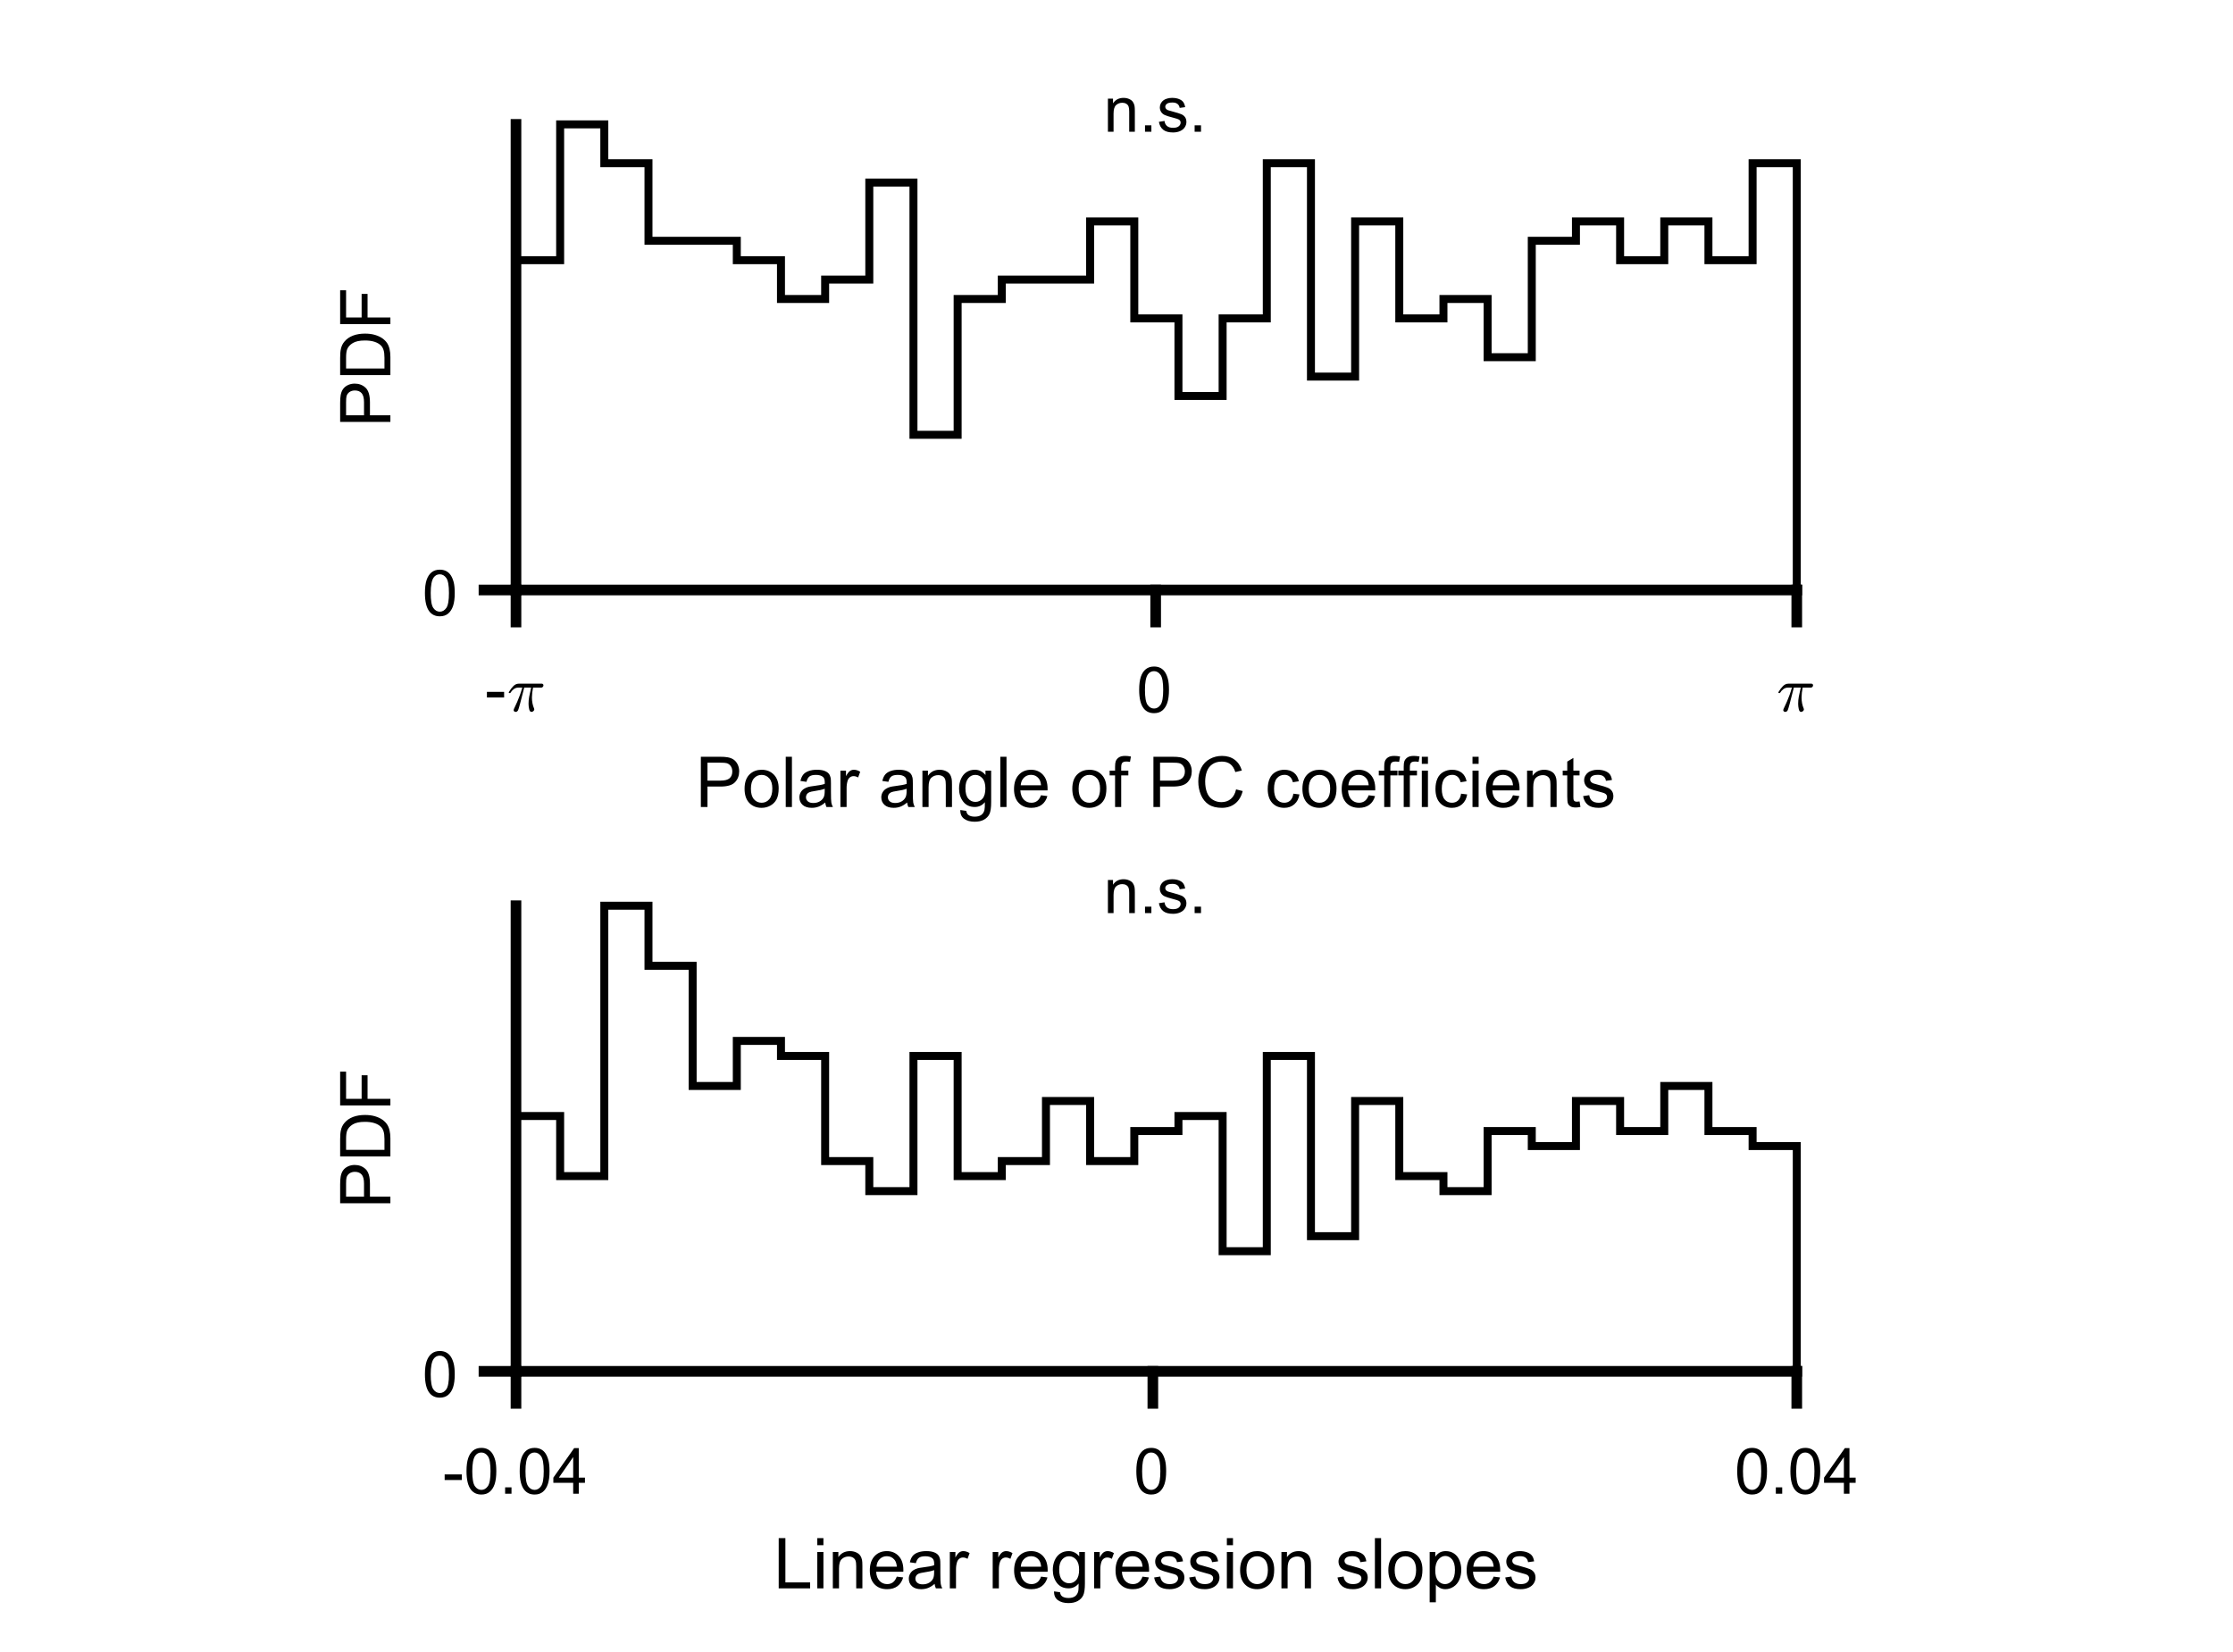 <?xml version="1.0"?>
<!DOCTYPE svg PUBLIC '-//W3C//DTD SVG 1.0//EN'
          'http://www.w3.org/TR/2001/REC-SVG-20010904/DTD/svg10.dtd'>
<svg xmlns:xlink="http://www.w3.org/1999/xlink" style="fill-opacity:1; color-rendering:auto; color-interpolation:auto; text-rendering:auto; stroke:black; stroke-linecap:square; stroke-miterlimit:10; shape-rendering:auto; stroke-opacity:1; fill:black; stroke-dasharray:none; font-weight:normal; stroke-width:1; font-family:'Dialog'; font-style:normal; stroke-linejoin:miter; font-size:12px; stroke-dashoffset:0; image-rendering:auto;" width="700" height="518" xmlns="http://www.w3.org/2000/svg"
><rect width="100%" height="100%" fill="#808080" stroke="none"/><!--Generated by the Batik Graphics2D SVG Generator--><defs id="genericDefs"
  /><g
  ><defs id="defs1"
    ><clipPath clipPathUnits="userSpaceOnUse" id="clipPath1"
      ><path d="M0 0 L700 0 L700 518 L0 518 L0 0 Z"
      /></clipPath
    ></defs
    ><g style="fill:white; stroke:white;"
    ><rect x="0" y="0" width="700" style="clip-path:url(#clipPath1); stroke:none;" height="518"
    /></g
    ><g style="fill:white; text-rendering:optimizeSpeed; color-rendering:optimizeSpeed; image-rendering:optimizeSpeed; shape-rendering:crispEdges; stroke:white; color-interpolation:sRGB;"
    ><rect x="0" width="700" height="518" y="0" style="stroke:none;"
      /><path style="stroke:none;" d="M175.595 185 L175.595 81.583 L161.75 81.583 L161.75 185 ZM189.44 185 L189.44 39 L175.595 39 L175.595 185 ZM203.285 185 L203.285 51.167 L189.44 51.167 L189.44 185 ZM217.129 75.5 L203.285 75.5 L203.285 185 L217.129 185 L230.974 185 L230.974 75.5 ZM244.819 185 L244.819 81.583 L230.974 81.583 L230.974 185 ZM258.664 185 L258.664 93.75 L244.819 93.75 L244.819 185 ZM272.509 185 L272.509 87.667 L258.664 87.667 L258.664 185 ZM286.353 185 L286.353 57.25 L272.509 57.25 L272.509 185 ZM300.198 185 L300.198 136.333 L286.353 136.333 L286.353 185 ZM314.043 185 L314.043 93.75 L300.198 93.75 L300.198 185 ZM327.888 87.667 L314.043 87.667 L314.043 185 L327.888 185 L341.733 185 L341.733 87.667 ZM355.578 185 L355.578 69.417 L341.733 69.417 L341.733 185 ZM369.422 185 L369.422 99.833 L355.578 99.833 L355.578 185 ZM383.267 185 L383.267 124.167 L369.422 124.167 L369.422 185 ZM397.112 185 L397.112 99.833 L383.267 99.833 L383.267 185 ZM410.957 185 L410.957 51.167 L397.112 51.167 L397.112 185 ZM424.802 185 L424.802 118.083 L410.957 118.083 L410.957 185 ZM438.647 185 L438.647 69.417 L424.802 69.417 L424.802 185 ZM452.491 185 L452.491 99.833 L438.647 99.833 L438.647 185 ZM466.336 185 L466.336 93.75 L452.491 93.75 L452.491 185 ZM480.181 185 L480.181 112 L466.336 112 L466.336 185 ZM494.026 185 L494.026 75.5 L480.181 75.5 L480.181 185 ZM507.871 185 L507.871 69.417 L494.026 69.417 L494.026 185 ZM521.716 185 L521.716 81.583 L507.871 81.583 L507.871 185 ZM535.56 185 L535.56 69.417 L521.716 69.417 L521.716 185 ZM549.405 185 L549.405 81.583 L535.56 81.583 L535.56 185 ZM563.25 185 L563.25 51.167 L549.405 51.167 L549.405 185 Z"
    /></g
    ><g style="text-rendering:geometricPrecision; stroke-width:2.5; color-interpolation:linearRGB; color-rendering:optimizeQuality; stroke-linecap:butt; image-rendering:optimizeQuality;"
    ><path d="M161.75 81.583 L175.595 81.583 L175.595 39 L189.44 39 L189.44 51.167 L203.285 51.167 L203.285 75.5 L217.129 75.5 L217.129 75.5 L230.974 75.5 L230.974 81.583 L244.819 81.583 L244.819 93.75 L258.664 93.75 L258.664 87.667 L272.509 87.667 L272.509 57.25 L286.353 57.25 L286.353 136.333 L300.198 136.333 L300.198 93.75 L314.043 93.75 L314.043 87.667 L327.888 87.667 L327.888 87.667 L341.733 87.667 L341.733 69.417 L355.578 69.417 L355.578 99.833 L369.422 99.833 L369.422 124.167 L383.267 124.167 L383.267 99.833 L397.112 99.833 L397.112 51.167 L410.957 51.167 L410.957 118.083 L424.802 118.083 L424.802 69.417 L438.647 69.417 L438.647 99.833 L452.491 99.833 L452.491 93.75 L466.336 93.75 L466.336 112 L480.181 112 L480.181 75.5 L494.026 75.5 L494.026 69.417 L507.871 69.417 L507.871 81.583 L521.716 81.583 L521.716 69.417 L535.56 69.417 L535.56 81.583 L549.405 81.583 L549.405 51.167 L563.25 51.167 L563.25 185" style="fill:none; fill-rule:evenodd;"
      /><line x1="161.75" x2="563.25" y1="185" style="stroke-linecap:square; fill:none; stroke-linejoin:round; stroke-width:3.333;" y2="185"
      /><line x1="161.75" x2="161.75" y1="185" style="stroke-linecap:square; fill:none; stroke-linejoin:round; stroke-width:3.333;" y2="195.037"
      /><line x1="362.278" x2="362.278" y1="185" style="stroke-linecap:square; fill:none; stroke-linejoin:round; stroke-width:3.333;" y2="195.037"
      /><line x1="563.25" x2="563.25" y1="185" style="stroke-linecap:square; fill:none; stroke-linejoin:round; stroke-width:3.333;" y2="195.037"
    /></g
    ><g transform="translate(152,223)" style="font-size:20px; text-rendering:geometricPrecision; color-rendering:optimizeQuality; image-rendering:optimizeQuality; font-family:'SansSerif'; color-interpolation:linearRGB;"
    ><path style="stroke:none;" d="M0.641 -4.297 L0.641 -6.062 L6.031 -6.062 L6.031 -4.297 L0.641 -4.297 Z"
    /></g
    ><g transform="translate(159,223)" style="font-size:20px; text-rendering:geometricPrecision; color-rendering:optimizeQuality; image-rendering:optimizeQuality; font-family:'mwb_cmmi10'; color-interpolation:linearRGB;"
    ><path style="stroke:none;" d="M2.016 -0.344 Q2.016 -0.453 2.094 -0.672 Q2.656 -1.828 3.141 -2.945 Q3.625 -4.062 4.008 -5.125 Q4.391 -6.188 4.719 -7.391 L3.438 -7.391 Q2.703 -7.391 2.07 -6.93 Q1.438 -6.469 1.016 -5.766 Q0.984 -5.688 0.906 -5.688 L0.672 -5.688 Q0.484 -5.688 0.484 -5.875 Q0.484 -5.922 0.516 -6 Q1.172 -7.109 1.922 -7.867 Q2.672 -8.625 3.609 -8.625 L10.859 -8.625 Q11.062 -8.625 11.211 -8.484 Q11.359 -8.344 11.359 -8.109 Q11.359 -7.828 11.148 -7.609 Q10.938 -7.391 10.641 -7.391 L8.094 -7.391 Q7.781 -5.812 7.75 -4.312 Q7.75 -2.391 8.422 -0.844 Q8.484 -0.719 8.484 -0.594 Q8.484 -0.375 8.352 -0.195 Q8.219 -0.016 8.023 0.102 Q7.828 0.219 7.594 0.219 Q7.078 0.219 6.883 -0.641 Q6.688 -1.5 6.688 -2.312 Q6.688 -3.453 6.883 -4.508 Q7.078 -5.562 7.5 -7.391 L5.328 -7.391 Q3.734 -0.984 3.422 -0.328 Q3.141 0.219 2.641 0.219 Q2.391 0.219 2.203 0.062 Q2.016 -0.094 2.016 -0.344 Z"
    /></g
    ><g transform="translate(362.278,202.371)" style="font-size:20px; text-rendering:geometricPrecision; color-rendering:optimizeQuality; image-rendering:optimizeQuality; font-family:'SansSerif'; color-interpolation:linearRGB;"
    ><path style="stroke:none;" d="M-5.172 13.938 Q-5.172 11.406 -4.648 9.852 Q-4.125 8.297 -3.094 7.461 Q-2.062 6.625 -0.5 6.625 Q0.656 6.625 1.523 7.086 Q2.391 7.547 2.953 8.422 Q3.516 9.297 3.844 10.555 Q4.172 11.812 4.172 13.938 Q4.172 16.453 3.648 18 Q3.125 19.547 2.102 20.398 Q1.078 21.25 -0.5 21.25 Q-2.578 21.25 -3.75 19.766 Q-5.172 17.969 -5.172 13.938 ZM-3.359 13.938 Q-3.359 17.469 -2.539 18.633 Q-1.719 19.797 -0.5 19.797 Q0.703 19.797 1.531 18.625 Q2.359 17.453 2.359 13.938 Q2.359 10.406 1.531 9.242 Q0.703 8.078 -0.516 8.078 Q-1.734 8.078 -2.453 9.109 Q-3.359 10.406 -3.359 13.938 Z"
    /></g
    ><g transform="translate(557,223)" style="font-size:20px; text-rendering:geometricPrecision; color-rendering:optimizeQuality; image-rendering:optimizeQuality; font-family:'mwb_cmmi10'; color-interpolation:linearRGB;"
    ><path style="stroke:none;" d="M2.016 -0.344 Q2.016 -0.453 2.094 -0.672 Q2.656 -1.828 3.141 -2.945 Q3.625 -4.062 4.008 -5.125 Q4.391 -6.188 4.719 -7.391 L3.438 -7.391 Q2.703 -7.391 2.07 -6.93 Q1.438 -6.469 1.016 -5.766 Q0.984 -5.688 0.906 -5.688 L0.672 -5.688 Q0.484 -5.688 0.484 -5.875 Q0.484 -5.922 0.516 -6 Q1.172 -7.109 1.922 -7.867 Q2.672 -8.625 3.609 -8.625 L10.859 -8.625 Q11.062 -8.625 11.211 -8.484 Q11.359 -8.344 11.359 -8.109 Q11.359 -7.828 11.148 -7.609 Q10.938 -7.391 10.641 -7.391 L8.094 -7.391 Q7.781 -5.812 7.75 -4.312 Q7.75 -2.391 8.422 -0.844 Q8.484 -0.719 8.484 -0.594 Q8.484 -0.375 8.352 -0.195 Q8.219 -0.016 8.023 0.102 Q7.828 0.219 7.594 0.219 Q7.078 0.219 6.883 -0.641 Q6.688 -1.5 6.688 -2.312 Q6.688 -3.453 6.883 -4.508 Q7.078 -5.562 7.5 -7.391 L5.328 -7.391 Q3.734 -0.984 3.422 -0.328 Q3.141 0.219 2.641 0.219 Q2.391 0.219 2.203 0.062 Q2.016 -0.094 2.016 -0.344 Z"
    /></g
    ><g transform="translate(362.5,230.037)" style="font-size:22px; text-rendering:geometricPrecision; color-rendering:optimizeQuality; image-rendering:optimizeQuality; font-family:'SansSerif'; color-interpolation:linearRGB;"
    ><path style="stroke:none;" d="M-142.797 23 L-142.797 7.25 L-136.859 7.25 Q-135.297 7.25 -134.469 7.406 Q-133.312 7.594 -132.523 8.141 Q-131.734 8.688 -131.258 9.664 Q-130.781 10.641 -130.781 11.812 Q-130.781 13.812 -132.062 15.203 Q-133.344 16.594 -136.672 16.594 L-140.719 16.594 L-140.719 23 L-142.797 23 ZM-140.719 14.734 L-136.641 14.734 Q-134.625 14.734 -133.781 13.984 Q-132.938 13.234 -132.938 11.875 Q-132.938 10.875 -133.43 10.172 Q-133.922 9.469 -134.75 9.25 Q-135.266 9.109 -136.688 9.109 L-140.719 9.109 L-140.719 14.734 ZM-129.092 17.297 Q-129.092 14.125 -127.326 12.594 Q-125.857 11.328 -123.748 11.328 Q-121.389 11.328 -119.897 12.875 Q-118.404 14.422 -118.404 17.141 Q-118.404 19.344 -119.068 20.602 Q-119.732 21.859 -120.99 22.562 Q-122.248 23.266 -123.748 23.266 Q-126.139 23.266 -127.615 21.727 Q-129.092 20.188 -129.092 17.297 ZM-127.107 17.297 Q-127.107 19.484 -126.154 20.578 Q-125.201 21.672 -123.748 21.672 Q-122.311 21.672 -121.35 20.57 Q-120.389 19.469 -120.389 17.234 Q-120.389 15.109 -121.35 14.023 Q-122.311 12.938 -123.748 12.938 Q-125.201 12.938 -126.154 14.023 Q-127.107 15.109 -127.107 17.297 ZM-116.185 23 L-116.185 7.25 L-114.247 7.25 L-114.247 23 L-116.185 23 ZM-103.812 21.594 Q-104.875 22.5 -105.875 22.883 Q-106.875 23.266 -108.016 23.266 Q-109.891 23.266 -110.898 22.344 Q-111.906 21.422 -111.906 19.984 Q-111.906 19.156 -111.523 18.461 Q-111.141 17.766 -110.523 17.352 Q-109.906 16.938 -109.141 16.719 Q-108.562 16.562 -107.422 16.422 Q-105.078 16.141 -103.969 15.766 Q-103.953 15.359 -103.953 15.25 Q-103.953 14.078 -104.5 13.594 Q-105.25 12.938 -106.703 12.938 Q-108.078 12.938 -108.727 13.414 Q-109.375 13.891 -109.688 15.109 L-111.578 14.844 Q-111.312 13.625 -110.727 12.883 Q-110.141 12.141 -109.023 11.734 Q-107.906 11.328 -106.422 11.328 Q-104.969 11.328 -104.055 11.672 Q-103.141 12.016 -102.711 12.539 Q-102.281 13.062 -102.109 13.859 Q-102.016 14.359 -102.016 15.641 L-102.016 18.219 Q-102.016 20.922 -101.891 21.633 Q-101.766 22.344 -101.406 23 L-103.422 23 Q-103.719 22.391 -103.812 21.594 ZM-103.969 17.281 Q-105.016 17.703 -107.125 18 Q-108.312 18.172 -108.812 18.391 Q-109.312 18.609 -109.578 19.023 Q-109.844 19.438 -109.844 19.938 Q-109.844 20.719 -109.258 21.234 Q-108.672 21.75 -107.547 21.75 Q-106.422 21.75 -105.555 21.258 Q-104.688 20.766 -104.281 19.922 Q-103.969 19.266 -103.969 17.984 L-103.969 17.281 ZM-99.046 23 L-99.046 11.594 L-97.296 11.594 L-97.296 13.328 Q-96.64 12.109 -96.069 11.719 Q-95.499 11.328 -94.827 11.328 Q-93.843 11.328 -92.843 11.953 L-93.499 13.75 Q-94.218 13.328 -94.921 13.328 Q-95.561 13.328 -96.061 13.711 Q-96.561 14.094 -96.78 14.766 Q-97.108 15.797 -97.108 17.031 L-97.108 23 L-99.046 23 ZM-78.139 21.594 Q-79.201 22.5 -80.201 22.883 Q-81.201 23.266 -82.342 23.266 Q-84.217 23.266 -85.225 22.344 Q-86.232 21.422 -86.232 19.984 Q-86.232 19.156 -85.85 18.461 Q-85.467 17.766 -84.85 17.352 Q-84.232 16.938 -83.467 16.719 Q-82.889 16.562 -81.748 16.422 Q-79.404 16.141 -78.295 15.766 Q-78.279 15.359 -78.279 15.25 Q-78.279 14.078 -78.826 13.594 Q-79.576 12.938 -81.029 12.938 Q-82.404 12.938 -83.053 13.414 Q-83.701 13.891 -84.014 15.109 L-85.904 14.844 Q-85.639 13.625 -85.053 12.883 Q-84.467 12.141 -83.35 11.734 Q-82.232 11.328 -80.748 11.328 Q-79.295 11.328 -78.381 11.672 Q-77.467 12.016 -77.037 12.539 Q-76.607 13.062 -76.436 13.859 Q-76.342 14.359 -76.342 15.641 L-76.342 18.219 Q-76.342 20.922 -76.217 21.633 Q-76.092 22.344 -75.732 23 L-77.748 23 Q-78.045 22.391 -78.139 21.594 ZM-78.295 17.281 Q-79.342 17.703 -81.451 18 Q-82.639 18.172 -83.139 18.391 Q-83.639 18.609 -83.904 19.023 Q-84.17 19.438 -84.17 19.938 Q-84.17 20.719 -83.584 21.234 Q-82.998 21.75 -81.873 21.75 Q-80.748 21.75 -79.881 21.258 Q-79.014 20.766 -78.607 19.922 Q-78.295 19.266 -78.295 17.984 L-78.295 17.281 ZM-73.341 23 L-73.341 11.594 L-71.606 11.594 L-71.606 13.219 Q-70.341 11.328 -67.966 11.328 Q-66.935 11.328 -66.075 11.703 Q-65.216 12.078 -64.786 12.68 Q-64.356 13.281 -64.185 14.109 Q-64.075 14.641 -64.075 15.984 L-64.075 23 L-66.013 23 L-66.013 16.062 Q-66.013 14.875 -66.231 14.289 Q-66.45 13.703 -67.028 13.359 Q-67.606 13.016 -68.388 13.016 Q-69.622 13.016 -70.513 13.797 Q-71.403 14.578 -71.403 16.766 L-71.403 23 L-73.341 23 ZM-61.465 23.953 L-59.59 24.219 Q-59.465 25.094 -58.934 25.5 Q-58.215 26.031 -56.965 26.031 Q-55.621 26.031 -54.887 25.492 Q-54.152 24.953 -53.902 23.984 Q-53.746 23.391 -53.762 21.5 Q-55.027 23 -56.918 23 Q-59.277 23 -60.566 21.305 Q-61.855 19.609 -61.855 17.234 Q-61.855 15.594 -61.262 14.219 Q-60.668 12.844 -59.543 12.086 Q-58.418 11.328 -56.902 11.328 Q-54.887 11.328 -53.574 12.969 L-53.574 11.594 L-51.793 11.594 L-51.793 21.453 Q-51.793 24.125 -52.34 25.234 Q-52.887 26.344 -54.059 26.984 Q-55.23 27.625 -56.949 27.625 Q-58.996 27.625 -60.254 26.711 Q-61.512 25.797 -61.465 23.953 ZM-59.855 17.094 Q-59.855 19.344 -58.965 20.375 Q-58.074 21.406 -56.73 21.406 Q-55.402 21.406 -54.504 20.375 Q-53.605 19.344 -53.605 17.156 Q-53.605 15.062 -54.535 14 Q-55.465 12.938 -56.762 12.938 Q-58.059 12.938 -58.957 13.984 Q-59.855 15.031 -59.855 17.094 ZM-48.917 23 L-48.917 7.25 L-46.98 7.25 L-46.98 23 L-48.917 23 ZM-36.17 19.328 L-34.17 19.578 Q-34.654 21.328 -35.928 22.297 Q-37.201 23.266 -39.201 23.266 Q-41.701 23.266 -43.162 21.719 Q-44.623 20.172 -44.623 17.391 Q-44.623 14.516 -43.147 12.922 Q-41.67 11.328 -39.295 11.328 Q-37.014 11.328 -35.56 12.891 Q-34.107 14.453 -34.107 17.281 Q-34.107 17.453 -34.123 17.797 L-42.639 17.797 Q-42.529 19.672 -41.568 20.672 Q-40.607 21.672 -39.185 21.672 Q-38.123 21.672 -37.373 21.109 Q-36.623 20.547 -36.17 19.328 ZM-42.529 16.203 L-36.154 16.203 Q-36.279 14.766 -36.889 14.047 Q-37.81 12.922 -39.279 12.922 Q-40.607 12.922 -41.514 13.812 Q-42.42 14.703 -42.529 16.203 ZM-26.354 17.297 Q-26.354 14.125 -24.588 12.594 Q-23.119 11.328 -21.01 11.328 Q-18.65 11.328 -17.158 12.875 Q-15.666 14.422 -15.666 17.141 Q-15.666 19.344 -16.33 20.602 Q-16.994 21.859 -18.252 22.562 Q-19.51 23.266 -21.01 23.266 Q-23.4 23.266 -24.877 21.727 Q-26.354 20.188 -26.354 17.297 ZM-24.369 17.297 Q-24.369 19.484 -23.416 20.578 Q-22.463 21.672 -21.01 21.672 Q-19.572 21.672 -18.611 20.57 Q-17.65 19.469 -17.65 17.234 Q-17.65 15.109 -18.611 14.023 Q-19.572 12.938 -21.01 12.938 Q-22.463 12.938 -23.416 14.023 Q-24.369 15.109 -24.369 17.297 ZM-12.946 23 L-12.946 13.094 L-14.649 13.094 L-14.649 11.594 L-12.946 11.594 L-12.946 10.375 Q-12.946 9.234 -12.743 8.672 Q-12.462 7.922 -11.759 7.453 Q-11.056 6.984 -9.774 6.984 Q-8.962 6.984 -7.978 7.172 L-8.274 8.859 Q-8.868 8.75 -9.399 8.75 Q-10.29 8.75 -10.657 9.125 Q-11.024 9.5 -11.024 10.531 L-11.024 11.594 L-8.79 11.594 L-8.79 13.094 L-11.024 13.094 L-11.024 23 L-12.946 23 ZM-0.925 23 L-0.925 7.25 L5.013 7.25 Q6.575 7.25 7.403 7.406 Q8.56 7.594 9.349 8.141 Q10.138 8.688 10.614 9.664 Q11.091 10.641 11.091 11.812 Q11.091 13.812 9.81 15.203 Q8.528 16.594 5.2 16.594 L1.153 16.594 L1.153 23 L-0.925 23 ZM1.153 14.734 L5.231 14.734 Q7.247 14.734 8.091 13.984 Q8.935 13.234 8.935 11.875 Q8.935 10.875 8.442 10.172 Q7.95 9.469 7.122 9.25 Q6.606 9.109 5.185 9.109 L1.153 9.109 L1.153 14.734 ZM24.983 17.484 L27.061 18 Q26.405 20.578 24.702 21.922 Q22.999 23.266 20.546 23.266 Q17.999 23.266 16.405 22.227 Q14.812 21.188 13.976 19.227 Q13.14 17.266 13.14 15 Q13.14 12.547 14.077 10.719 Q15.015 8.891 16.757 7.938 Q18.499 6.984 20.577 6.984 Q22.936 6.984 24.546 8.188 Q26.155 9.391 26.796 11.562 L24.749 12.047 Q24.202 10.328 23.155 9.547 Q22.108 8.766 20.53 8.766 Q18.718 8.766 17.499 9.633 Q16.28 10.5 15.788 11.969 Q15.296 13.438 15.296 15 Q15.296 17 15.882 18.5 Q16.468 20 17.702 20.742 Q18.936 21.484 20.374 21.484 Q22.124 21.484 23.335 20.477 Q24.546 19.469 24.983 17.484 ZM42.937 18.828 L44.843 19.062 Q44.53 21.031 43.249 22.148 Q41.968 23.266 40.093 23.266 Q37.749 23.266 36.327 21.734 Q34.905 20.203 34.905 17.344 Q34.905 15.484 35.515 14.102 Q36.124 12.719 37.382 12.023 Q38.64 11.328 40.108 11.328 Q41.968 11.328 43.148 12.273 Q44.327 13.219 44.655 14.938 L42.78 15.234 Q42.515 14.078 41.827 13.5 Q41.14 12.922 40.187 12.922 Q38.718 12.922 37.804 13.969 Q36.89 15.016 36.89 17.281 Q36.89 19.578 37.773 20.625 Q38.655 21.672 40.077 21.672 Q41.218 21.672 41.976 20.969 Q42.733 20.266 42.937 18.828 ZM45.78 17.297 Q45.78 14.125 47.546 12.594 Q49.015 11.328 51.124 11.328 Q53.483 11.328 54.976 12.875 Q56.468 14.422 56.468 17.141 Q56.468 19.344 55.804 20.602 Q55.14 21.859 53.882 22.562 Q52.624 23.266 51.124 23.266 Q48.733 23.266 47.257 21.727 Q45.78 20.188 45.78 17.297 ZM47.765 17.297 Q47.765 19.484 48.718 20.578 Q49.671 21.672 51.124 21.672 Q52.562 21.672 53.523 20.57 Q54.483 19.469 54.483 17.234 Q54.483 15.109 53.523 14.023 Q52.562 12.938 51.124 12.938 Q49.671 12.938 48.718 14.023 Q47.765 15.109 47.765 17.297 ZM66.547 19.328 L68.547 19.578 Q68.062 21.328 66.789 22.297 Q65.516 23.266 63.516 23.266 Q61.016 23.266 59.555 21.719 Q58.094 20.172 58.094 17.391 Q58.094 14.516 59.57 12.922 Q61.047 11.328 63.422 11.328 Q65.703 11.328 67.156 12.891 Q68.609 14.453 68.609 17.281 Q68.609 17.453 68.594 17.797 L60.078 17.797 Q60.188 19.672 61.148 20.672 Q62.109 21.672 63.531 21.672 Q64.594 21.672 65.344 21.109 Q66.094 20.547 66.547 19.328 ZM60.188 16.203 L66.562 16.203 Q66.438 14.766 65.828 14.047 Q64.906 12.922 63.438 12.922 Q62.109 12.922 61.203 13.812 Q60.297 14.703 60.188 16.203 ZM71.423 23 L71.423 13.094 L69.72 13.094 L69.72 11.594 L71.423 11.594 L71.423 10.375 Q71.423 9.234 71.626 8.672 Q71.907 7.922 72.61 7.453 Q73.314 6.984 74.595 6.984 Q75.407 6.984 76.392 7.172 L76.095 8.859 Q75.501 8.75 74.97 8.75 Q74.079 8.75 73.712 9.125 Q73.345 9.5 73.345 10.531 L73.345 11.594 L75.579 11.594 L75.579 13.094 L73.345 13.094 L73.345 23 L71.423 23 ZM77.535 23 L77.535 13.094 L75.832 13.094 L75.832 11.594 L77.535 11.594 L77.535 10.375 Q77.535 9.234 77.738 8.672 Q78.019 7.922 78.723 7.453 Q79.426 6.984 80.707 6.984 Q81.519 6.984 82.504 7.172 L82.207 8.859 Q81.613 8.75 81.082 8.75 Q80.191 8.75 79.824 9.125 Q79.457 9.5 79.457 10.531 L79.457 11.594 L81.691 11.594 L81.691 13.094 L79.457 13.094 L79.457 23 L77.535 23 ZM83.21 9.469 L83.21 7.25 L85.132 7.25 L85.132 9.469 L83.21 9.469 ZM83.21 23 L83.21 11.594 L85.132 11.594 L85.132 23 L83.21 23 ZM95.519 18.828 L97.426 19.062 Q97.113 21.031 95.832 22.148 Q94.551 23.266 92.676 23.266 Q90.332 23.266 88.91 21.734 Q87.488 20.203 87.488 17.344 Q87.488 15.484 88.098 14.102 Q88.707 12.719 89.965 12.023 Q91.223 11.328 92.691 11.328 Q94.551 11.328 95.731 12.273 Q96.91 13.219 97.238 14.938 L95.363 15.234 Q95.098 14.078 94.41 13.5 Q93.723 12.922 92.769 12.922 Q91.301 12.922 90.387 13.969 Q89.473 15.016 89.473 17.281 Q89.473 19.578 90.356 20.625 Q91.238 21.672 92.66 21.672 Q93.801 21.672 94.559 20.969 Q95.316 20.266 95.519 18.828 ZM99.098 9.469 L99.098 7.25 L101.019 7.25 L101.019 9.469 L99.098 9.469 ZM99.098 23 L99.098 11.594 L101.019 11.594 L101.019 23 L99.098 23 ZM111.782 19.328 L113.782 19.578 Q113.298 21.328 112.024 22.297 Q110.751 23.266 108.751 23.266 Q106.251 23.266 104.79 21.719 Q103.329 20.172 103.329 17.391 Q103.329 14.516 104.806 12.922 Q106.282 11.328 108.657 11.328 Q110.939 11.328 112.392 12.891 Q113.845 14.453 113.845 17.281 Q113.845 17.453 113.829 17.797 L105.314 17.797 Q105.423 19.672 106.384 20.672 Q107.345 21.672 108.767 21.672 Q109.829 21.672 110.579 21.109 Q111.329 20.547 111.782 19.328 ZM105.423 16.203 L111.798 16.203 Q111.673 14.766 111.064 14.047 Q110.142 12.922 108.673 12.922 Q107.345 12.922 106.439 13.812 Q105.532 14.703 105.423 16.203 ZM116.205 23 L116.205 11.594 L117.939 11.594 L117.939 13.219 Q119.205 11.328 121.58 11.328 Q122.611 11.328 123.471 11.703 Q124.33 12.078 124.76 12.68 Q125.189 13.281 125.361 14.109 Q125.471 14.641 125.471 15.984 L125.471 23 L123.533 23 L123.533 16.062 Q123.533 14.875 123.314 14.289 Q123.096 13.703 122.518 13.359 Q121.939 13.016 121.158 13.016 Q119.924 13.016 119.033 13.797 Q118.143 14.578 118.143 16.766 L118.143 23 L116.205 23 ZM132.659 21.266 L132.94 22.984 Q132.128 23.156 131.472 23.156 Q130.425 23.156 129.847 22.82 Q129.269 22.484 129.034 21.945 Q128.8 21.406 128.8 19.656 L128.8 13.094 L127.378 13.094 L127.378 11.594 L128.8 11.594 L128.8 8.766 L130.722 7.609 L130.722 11.594 L132.659 11.594 L132.659 13.094 L130.722 13.094 L130.722 19.766 Q130.722 20.594 130.823 20.828 Q130.925 21.062 131.151 21.203 Q131.378 21.344 131.815 21.344 Q132.128 21.344 132.659 21.266 ZM133.772 19.594 L135.693 19.297 Q135.85 20.438 136.584 21.055 Q137.318 21.672 138.647 21.672 Q139.975 21.672 140.623 21.125 Q141.272 20.578 141.272 19.859 Q141.272 19.203 140.693 18.828 Q140.303 18.562 138.725 18.172 Q136.584 17.625 135.764 17.234 Q134.943 16.844 134.522 16.148 Q134.1 15.453 134.1 14.625 Q134.1 13.859 134.451 13.211 Q134.803 12.562 135.397 12.125 Q135.85 11.797 136.631 11.562 Q137.412 11.328 138.303 11.328 Q139.647 11.328 140.662 11.719 Q141.678 12.109 142.162 12.766 Q142.647 13.422 142.818 14.531 L140.928 14.797 Q140.803 13.906 140.185 13.414 Q139.568 12.922 138.443 12.922 Q137.1 12.922 136.537 13.359 Q135.975 13.797 135.975 14.391 Q135.975 14.766 136.209 15.078 Q136.443 15.391 136.943 15.594 Q137.24 15.688 138.647 16.078 Q140.709 16.625 141.522 16.977 Q142.334 17.328 142.795 17.992 Q143.256 18.656 143.256 19.641 Q143.256 20.609 142.693 21.469 Q142.131 22.328 141.06 22.797 Q139.99 23.266 138.647 23.266 Q136.428 23.266 135.264 22.336 Q134.1 21.406 133.772 19.594 Z"
    /></g
    ><g style="text-rendering:geometricPrecision; stroke-width:3.333; color-interpolation:linearRGB; color-rendering:optimizeQuality; image-rendering:optimizeQuality; stroke-linejoin:round;"
    ><line y2="39" style="fill:none;" x1="161.75" x2="161.75" y1="185"
      /><line y2="185" style="fill:none;" x1="161.75" x2="151.713" y1="185"
    /></g
    ><g transform="translate(144.379,185)" style="font-size:20px; text-rendering:geometricPrecision; color-rendering:optimizeQuality; image-rendering:optimizeQuality; font-family:'SansSerif'; color-interpolation:linearRGB;"
    ><path style="stroke:none;" d="M-11.172 0.938 Q-11.172 -1.594 -10.648 -3.148 Q-10.125 -4.703 -9.094 -5.539 Q-8.062 -6.375 -6.5 -6.375 Q-5.344 -6.375 -4.477 -5.914 Q-3.609 -5.453 -3.047 -4.578 Q-2.484 -3.703 -2.156 -2.445 Q-1.828 -1.188 -1.828 0.938 Q-1.828 3.453 -2.352 5 Q-2.875 6.547 -3.898 7.398 Q-4.922 8.25 -6.5 8.25 Q-8.578 8.25 -9.75 6.766 Q-11.172 4.969 -11.172 0.938 ZM-9.359 0.938 Q-9.359 4.469 -8.539 5.633 Q-7.719 6.797 -6.5 6.797 Q-5.297 6.797 -4.469 5.625 Q-3.641 4.453 -3.641 0.938 Q-3.641 -2.594 -4.469 -3.758 Q-5.297 -4.922 -6.516 -4.922 Q-7.734 -4.922 -8.453 -3.891 Q-9.359 -2.594 -9.359 0.938 Z"
    /></g
    ><g transform="translate(127.379,112) rotate(-90)" style="font-size:22px; text-rendering:geometricPrecision; color-rendering:optimizeQuality; image-rendering:optimizeQuality; font-family:'SansSerif'; color-interpolation:linearRGB;"
    ><path style="stroke:none;" d="M-20.297 -5 L-20.297 -20.75 L-14.359 -20.75 Q-12.797 -20.75 -11.969 -20.594 Q-10.812 -20.406 -10.023 -19.859 Q-9.234 -19.312 -8.758 -18.336 Q-8.281 -17.359 -8.281 -16.188 Q-8.281 -14.188 -9.562 -12.797 Q-10.844 -11.406 -14.172 -11.406 L-18.219 -11.406 L-18.219 -5 L-20.297 -5 ZM-18.219 -13.266 L-14.141 -13.266 Q-12.125 -13.266 -11.281 -14.016 Q-10.438 -14.766 -10.438 -16.125 Q-10.438 -17.125 -10.93 -17.828 Q-11.422 -18.531 -12.25 -18.75 Q-12.766 -18.891 -14.188 -18.891 L-18.219 -18.891 L-18.219 -13.266 ZM-5.623 -5 L-5.623 -20.75 L-0.201 -20.75 Q1.627 -20.75 2.596 -20.516 Q3.955 -20.219 4.908 -19.391 Q6.158 -18.344 6.775 -16.703 Q7.393 -15.062 7.393 -12.953 Q7.393 -11.172 6.971 -9.781 Q6.549 -8.391 5.893 -7.484 Q5.236 -6.578 4.463 -6.055 Q3.689 -5.531 2.588 -5.266 Q1.486 -5 0.049 -5 L-5.623 -5 ZM-3.545 -6.859 L-0.185 -6.859 Q1.377 -6.859 2.26 -7.148 Q3.143 -7.438 3.674 -7.969 Q4.408 -8.703 4.822 -9.953 Q5.236 -11.203 5.236 -13 Q5.236 -15.469 4.432 -16.789 Q3.627 -18.109 2.455 -18.562 Q1.627 -18.891 -0.232 -18.891 L-3.545 -18.891 L-3.545 -6.859 ZM10.374 -5 L10.374 -20.75 L20.983 -20.75 L20.983 -18.891 L12.452 -18.891 L12.452 -14.016 L19.843 -14.016 L19.843 -12.156 L12.452 -12.156 L12.452 -5 L10.374 -5 Z"
    /></g
    ><g transform="translate(362.5,46.3)" style="font-size:20px; text-rendering:geometricPrecision; color-rendering:optimizeQuality; image-rendering:optimizeQuality; font-family:'SansSerif'; color-interpolation:linearRGB;"
    ><path style="stroke:none;" d="M-15.188 -5 L-15.188 -15.375 L-13.594 -15.375 L-13.594 -13.891 Q-12.453 -15.609 -10.297 -15.609 Q-9.359 -15.609 -8.57 -15.273 Q-7.781 -14.938 -7.391 -14.391 Q-7 -13.844 -6.844 -13.094 Q-6.75 -12.594 -6.75 -11.375 L-6.75 -5 L-8.516 -5 L-8.516 -11.312 Q-8.516 -12.391 -8.719 -12.922 Q-8.922 -13.453 -9.445 -13.766 Q-9.969 -14.078 -10.672 -14.078 Q-11.797 -14.078 -12.609 -13.367 Q-13.422 -12.656 -13.422 -10.672 L-13.422 -5 L-15.188 -5 ZM-3.564 -5 L-3.564 -7 L-1.565 -7 L-1.565 -5 L-3.564 -5 ZM0.789 -8.094 L2.539 -8.375 Q2.68 -7.328 3.352 -6.773 Q4.023 -6.219 5.227 -6.219 Q6.43 -6.219 7.016 -6.711 Q7.602 -7.203 7.602 -7.859 Q7.602 -8.453 7.086 -8.797 Q6.727 -9.031 5.289 -9.391 Q3.352 -9.891 2.609 -10.242 Q1.867 -10.594 1.477 -11.227 Q1.086 -11.859 1.086 -12.625 Q1.086 -13.312 1.406 -13.906 Q1.727 -14.5 2.273 -14.891 Q2.68 -15.188 3.391 -15.398 Q4.102 -15.609 4.914 -15.609 Q6.133 -15.609 7.055 -15.258 Q7.977 -14.906 8.414 -14.305 Q8.852 -13.703 9.023 -12.703 L7.305 -12.469 Q7.18 -13.266 6.617 -13.711 Q6.055 -14.156 5.039 -14.156 Q3.82 -14.156 3.305 -13.758 Q2.789 -13.359 2.789 -12.828 Q2.789 -12.484 3.008 -12.203 Q3.211 -11.922 3.68 -11.734 Q3.945 -11.641 5.227 -11.297 Q7.102 -10.797 7.836 -10.477 Q8.57 -10.156 8.992 -9.555 Q9.414 -8.953 9.414 -8.047 Q9.414 -7.172 8.898 -6.391 Q8.383 -5.609 7.414 -5.188 Q6.445 -4.766 5.227 -4.766 Q3.211 -4.766 2.148 -5.609 Q1.086 -6.453 0.789 -8.094 ZM11.992 -5 L11.992 -7 L13.992 -7 L13.992 -5 L11.992 -5 Z"
    /></g
    ><g style="fill:white; text-rendering:optimizeSpeed; color-rendering:optimizeSpeed; image-rendering:optimizeSpeed; shape-rendering:crispEdges; stroke:white; color-interpolation:sRGB;"
    ><path style="stroke:none;" d="M175.595 430 L175.595 349.935 L161.75 349.935 L161.75 430 ZM189.44 430 L189.44 368.774 L175.595 368.774 L175.595 430 ZM203.285 430 L203.285 284 L189.44 284 L189.44 430 ZM217.129 430 L217.129 302.839 L203.285 302.839 L203.285 430 ZM230.974 430 L230.974 340.516 L217.129 340.516 L217.129 430 ZM244.819 430 L244.819 326.387 L230.974 326.387 L230.974 430 ZM258.664 430 L258.664 331.097 L244.819 331.097 L244.819 430 ZM272.509 430 L272.509 364.065 L258.664 364.065 L258.664 430 ZM286.353 430 L286.353 373.484 L272.509 373.484 L272.509 430 ZM300.198 430 L300.198 331.097 L286.353 331.097 L286.353 430 ZM314.043 430 L314.043 368.774 L300.198 368.774 L300.198 430 ZM327.888 430 L327.888 364.065 L314.043 364.065 L314.043 430 ZM341.733 430 L341.733 345.226 L327.888 345.226 L327.888 430 ZM355.578 430 L355.578 364.065 L341.733 364.065 L341.733 430 ZM369.422 430 L369.422 354.645 L355.578 354.645 L355.578 430 ZM383.267 430 L383.267 349.935 L369.422 349.935 L369.422 430 ZM397.112 430 L397.112 392.323 L383.267 392.323 L383.267 430 ZM410.957 430 L410.957 331.097 L397.112 331.097 L397.112 430 ZM424.802 430 L424.802 387.613 L410.957 387.613 L410.957 430 ZM438.647 430 L438.647 345.226 L424.802 345.226 L424.802 430 ZM452.491 430 L452.491 368.774 L438.647 368.774 L438.647 430 ZM466.336 430 L466.336 373.484 L452.491 373.484 L452.491 430 ZM480.181 430 L480.181 354.645 L466.336 354.645 L466.336 430 ZM494.026 430 L494.026 359.355 L480.181 359.355 L480.181 430 ZM507.871 430 L507.871 345.226 L494.026 345.226 L494.026 430 ZM521.716 430 L521.716 354.645 L507.871 354.645 L507.871 430 ZM535.56 430 L535.56 340.516 L521.716 340.516 L521.716 430 ZM549.405 430 L549.405 354.645 L535.56 354.645 L535.56 430 ZM563.25 430 L563.25 359.355 L549.405 359.355 L549.405 430 Z"
    /></g
    ><g style="text-rendering:geometricPrecision; stroke-width:2.5; color-interpolation:linearRGB; color-rendering:optimizeQuality; stroke-linecap:butt; image-rendering:optimizeQuality;"
    ><path d="M161.75 349.935 L175.595 349.935 L175.595 368.774 L189.44 368.774 L189.44 284 L203.285 284 L203.285 302.839 L217.129 302.839 L217.129 340.516 L230.974 340.516 L230.974 326.387 L244.819 326.387 L244.819 331.097 L258.664 331.097 L258.664 364.065 L272.509 364.065 L272.509 373.484 L286.353 373.484 L286.353 331.097 L300.198 331.097 L300.198 368.774 L314.043 368.774 L314.043 364.065 L327.888 364.065 L327.888 345.226 L341.733 345.226 L341.733 364.065 L355.578 364.065 L355.578 354.645 L369.422 354.645 L369.422 349.935 L383.267 349.935 L383.267 392.323 L397.112 392.323 L397.112 331.097 L410.957 331.097 L410.957 387.613 L424.802 387.613 L424.802 345.226 L438.647 345.226 L438.647 368.774 L452.491 368.774 L452.491 373.484 L466.336 373.484 L466.336 354.645 L480.181 354.645 L480.181 359.355 L494.026 359.355 L494.026 345.226 L507.871 345.226 L507.871 354.645 L521.716 354.645 L521.716 340.516 L535.56 340.516 L535.56 354.645 L549.405 354.645 L549.405 359.355 L563.25 359.355 L563.25 430" style="fill:none; fill-rule:evenodd;"
      /><line x1="161.75" x2="563.25" y1="430" style="stroke-linecap:square; fill:none; stroke-linejoin:round; stroke-width:3.333;" y2="430"
      /><line x1="161.75" x2="161.75" y1="430" style="stroke-linecap:square; fill:none; stroke-linejoin:round; stroke-width:3.333;" y2="440.038"
      /><line x1="361.392" x2="361.392" y1="430" style="stroke-linecap:square; fill:none; stroke-linejoin:round; stroke-width:3.333;" y2="440.038"
      /><line x1="563.25" x2="563.25" y1="430" style="stroke-linecap:square; fill:none; stroke-linejoin:round; stroke-width:3.333;" y2="440.038"
    /></g
    ><g transform="translate(161.75,447.371)" style="font-size:20px; text-rendering:geometricPrecision; color-rendering:optimizeQuality; image-rendering:optimizeQuality; font-family:'SansSerif'; color-interpolation:linearRGB;"
    ><path style="stroke:none;" d="M-22.359 16.703 L-22.359 14.938 L-16.969 14.938 L-16.969 16.703 L-22.359 16.703 ZM-15.512 13.938 Q-15.512 11.406 -14.988 9.852 Q-14.465 8.297 -13.434 7.461 Q-12.402 6.625 -10.84 6.625 Q-9.684 6.625 -8.816 7.086 Q-7.949 7.547 -7.387 8.422 Q-6.824 9.297 -6.496 10.555 Q-6.168 11.812 -6.168 13.938 Q-6.168 16.453 -6.691 18 Q-7.215 19.547 -8.238 20.398 Q-9.262 21.25 -10.84 21.25 Q-12.918 21.25 -14.09 19.766 Q-15.512 17.969 -15.512 13.938 ZM-13.699 13.938 Q-13.699 17.469 -12.879 18.633 Q-12.059 19.797 -10.84 19.797 Q-9.637 19.797 -8.809 18.625 Q-7.981 17.453 -7.981 13.938 Q-7.981 10.406 -8.809 9.242 Q-9.637 8.078 -10.855 8.078 Q-12.074 8.078 -12.793 9.109 Q-13.699 10.406 -13.699 13.938 ZM-3.404 21 L-3.404 19 L-1.404 19 L-1.404 21 L-3.404 21 ZM1.168 13.938 Q1.168 11.406 1.691 9.852 Q2.215 8.297 3.246 7.461 Q4.277 6.625 5.84 6.625 Q6.996 6.625 7.863 7.086 Q8.73 7.547 9.293 8.422 Q9.855 9.297 10.184 10.555 Q10.512 11.812 10.512 13.938 Q10.512 16.453 9.988 18 Q9.465 19.547 8.441 20.398 Q7.418 21.25 5.84 21.25 Q3.762 21.25 2.59 19.766 Q1.168 17.969 1.168 13.938 ZM2.981 13.938 Q2.981 17.469 3.801 18.633 Q4.621 19.797 5.84 19.797 Q7.043 19.797 7.871 18.625 Q8.699 17.453 8.699 13.938 Q8.699 10.406 7.871 9.242 Q7.043 8.078 5.824 8.078 Q4.606 8.078 3.887 9.109 Q2.981 10.406 2.981 13.938 ZM17.932 21 L17.932 17.578 L11.713 17.578 L11.713 15.953 L18.244 6.688 L19.682 6.688 L19.682 15.953 L21.619 15.953 L21.619 17.578 L19.682 17.578 L19.682 21 L17.932 21 ZM17.932 15.953 L17.932 9.5 L13.447 15.953 L17.932 15.953 Z"
    /></g
    ><g transform="translate(361.392,447.371)" style="font-size:20px; text-rendering:geometricPrecision; color-rendering:optimizeQuality; image-rendering:optimizeQuality; font-family:'SansSerif'; color-interpolation:linearRGB;"
    ><path style="stroke:none;" d="M-5.172 13.938 Q-5.172 11.406 -4.648 9.852 Q-4.125 8.297 -3.094 7.461 Q-2.062 6.625 -0.5 6.625 Q0.656 6.625 1.523 7.086 Q2.391 7.547 2.953 8.422 Q3.516 9.297 3.844 10.555 Q4.172 11.812 4.172 13.938 Q4.172 16.453 3.648 18 Q3.125 19.547 2.102 20.398 Q1.078 21.25 -0.5 21.25 Q-2.578 21.25 -3.75 19.766 Q-5.172 17.969 -5.172 13.938 ZM-3.359 13.938 Q-3.359 17.469 -2.539 18.633 Q-1.719 19.797 -0.5 19.797 Q0.703 19.797 1.531 18.625 Q2.359 17.453 2.359 13.938 Q2.359 10.406 1.531 9.242 Q0.703 8.078 -0.516 8.078 Q-1.734 8.078 -2.453 9.109 Q-3.359 10.406 -3.359 13.938 Z"
    /></g
    ><g transform="translate(563.25,447.371)" style="font-size:20px; text-rendering:geometricPrecision; color-rendering:optimizeQuality; image-rendering:optimizeQuality; font-family:'SansSerif'; color-interpolation:linearRGB;"
    ><path style="stroke:none;" d="M-18.672 13.938 Q-18.672 11.406 -18.148 9.852 Q-17.625 8.297 -16.594 7.461 Q-15.562 6.625 -14 6.625 Q-12.844 6.625 -11.977 7.086 Q-11.109 7.547 -10.547 8.422 Q-9.984 9.297 -9.656 10.555 Q-9.328 11.812 -9.328 13.938 Q-9.328 16.453 -9.852 18 Q-10.375 19.547 -11.398 20.398 Q-12.422 21.25 -14 21.25 Q-16.078 21.25 -17.25 19.766 Q-18.672 17.969 -18.672 13.938 ZM-16.859 13.938 Q-16.859 17.469 -16.039 18.633 Q-15.219 19.797 -14 19.797 Q-12.797 19.797 -11.969 18.625 Q-11.141 17.453 -11.141 13.938 Q-11.141 10.406 -11.969 9.242 Q-12.797 8.078 -14.016 8.078 Q-15.234 8.078 -15.953 9.109 Q-16.859 10.406 -16.859 13.938 ZM-6.564 21 L-6.564 19 L-4.564 19 L-4.564 21 L-6.564 21 ZM-1.992 13.938 Q-1.992 11.406 -1.469 9.852 Q-0.945 8.297 0.086 7.461 Q1.117 6.625 2.68 6.625 Q3.836 6.625 4.703 7.086 Q5.57 7.547 6.133 8.422 Q6.695 9.297 7.023 10.555 Q7.352 11.812 7.352 13.938 Q7.352 16.453 6.828 18 Q6.305 19.547 5.281 20.398 Q4.258 21.25 2.68 21.25 Q0.602 21.25 -0.57 19.766 Q-1.992 17.969 -1.992 13.938 ZM-0.18 13.938 Q-0.18 17.469 0.641 18.633 Q1.461 19.797 2.68 19.797 Q3.883 19.797 4.711 18.625 Q5.539 17.453 5.539 13.938 Q5.539 10.406 4.711 9.242 Q3.883 8.078 2.664 8.078 Q1.445 8.078 0.727 9.109 Q-0.18 10.406 -0.18 13.938 ZM14.771 21 L14.771 17.578 L8.553 17.578 L8.553 15.953 L15.084 6.688 L16.521 6.688 L16.521 15.953 L18.459 15.953 L18.459 17.578 L16.521 17.578 L16.521 21 L14.771 21 ZM14.771 15.953 L14.771 9.5 L10.287 15.953 L14.771 15.953 Z"
    /></g
    ><g transform="translate(362.5,475.038)" style="font-size:22px; text-rendering:geometricPrecision; color-rendering:optimizeQuality; image-rendering:optimizeQuality; font-family:'SansSerif'; color-interpolation:linearRGB;"
    ><path style="stroke:none;" d="M-118.391 23 L-118.391 7.25 L-116.297 7.25 L-116.297 21.141 L-108.547 21.141 L-108.547 23 L-118.391 23 ZM-106.296 9.469 L-106.296 7.25 L-104.374 7.25 L-104.374 9.469 L-106.296 9.469 ZM-106.296 23 L-106.296 11.594 L-104.374 11.594 L-104.374 23 L-106.296 23 ZM-101.424 23 L-101.424 11.594 L-99.689 11.594 L-99.689 13.219 Q-98.424 11.328 -96.049 11.328 Q-95.018 11.328 -94.158 11.703 Q-93.299 12.078 -92.869 12.68 Q-92.439 13.281 -92.268 14.109 Q-92.158 14.641 -92.158 15.984 L-92.158 23 L-94.096 23 L-94.096 16.062 Q-94.096 14.875 -94.314 14.289 Q-94.533 13.703 -95.111 13.359 Q-95.689 13.016 -96.471 13.016 Q-97.705 13.016 -98.596 13.797 Q-99.486 14.578 -99.486 16.766 L-99.486 23 L-101.424 23 ZM-81.376 19.328 L-79.376 19.578 Q-79.86 21.328 -81.134 22.297 Q-82.407 23.266 -84.407 23.266 Q-86.907 23.266 -88.368 21.719 Q-89.829 20.172 -89.829 17.391 Q-89.829 14.516 -88.353 12.922 Q-86.876 11.328 -84.501 11.328 Q-82.22 11.328 -80.767 12.891 Q-79.314 14.453 -79.314 17.281 Q-79.314 17.453 -79.329 17.797 L-87.845 17.797 Q-87.735 19.672 -86.774 20.672 Q-85.814 21.672 -84.392 21.672 Q-83.329 21.672 -82.579 21.109 Q-81.829 20.547 -81.376 19.328 ZM-87.735 16.203 L-81.36 16.203 Q-81.485 14.766 -82.095 14.047 Q-83.017 12.922 -84.485 12.922 Q-85.814 12.922 -86.72 13.812 Q-87.626 14.703 -87.735 16.203 ZM-69.516 21.594 Q-70.578 22.5 -71.578 22.883 Q-72.578 23.266 -73.719 23.266 Q-75.594 23.266 -76.602 22.344 Q-77.609 21.422 -77.609 19.984 Q-77.609 19.156 -77.227 18.461 Q-76.844 17.766 -76.227 17.352 Q-75.609 16.938 -74.844 16.719 Q-74.266 16.562 -73.125 16.422 Q-70.781 16.141 -69.672 15.766 Q-69.656 15.359 -69.656 15.25 Q-69.656 14.078 -70.203 13.594 Q-70.953 12.938 -72.406 12.938 Q-73.781 12.938 -74.43 13.414 Q-75.078 13.891 -75.391 15.109 L-77.281 14.844 Q-77.016 13.625 -76.43 12.883 Q-75.844 12.141 -74.727 11.734 Q-73.609 11.328 -72.125 11.328 Q-70.672 11.328 -69.758 11.672 Q-68.844 12.016 -68.414 12.539 Q-67.984 13.062 -67.812 13.859 Q-67.719 14.359 -67.719 15.641 L-67.719 18.219 Q-67.719 20.922 -67.594 21.633 Q-67.469 22.344 -67.109 23 L-69.125 23 Q-69.422 22.391 -69.516 21.594 ZM-69.672 17.281 Q-70.719 17.703 -72.828 18 Q-74.016 18.172 -74.516 18.391 Q-75.016 18.609 -75.281 19.023 Q-75.547 19.438 -75.547 19.938 Q-75.547 20.719 -74.961 21.234 Q-74.375 21.75 -73.25 21.75 Q-72.125 21.75 -71.258 21.258 Q-70.391 20.766 -69.984 19.922 Q-69.672 19.266 -69.672 17.984 L-69.672 17.281 ZM-64.749 23 L-64.749 11.594 L-62.999 11.594 L-62.999 13.328 Q-62.343 12.109 -61.773 11.719 Q-61.202 11.328 -60.53 11.328 Q-59.546 11.328 -58.546 11.953 L-59.202 13.75 Q-59.921 13.328 -60.624 13.328 Q-61.265 13.328 -61.765 13.711 Q-62.265 14.094 -62.483 14.766 Q-62.812 15.797 -62.812 17.031 L-62.812 23 L-64.749 23 ZM-51.31 23 L-51.31 11.594 L-49.56 11.594 L-49.56 13.328 Q-48.904 12.109 -48.334 11.719 Q-47.764 11.328 -47.092 11.328 Q-46.107 11.328 -45.107 11.953 L-45.764 13.75 Q-46.482 13.328 -47.185 13.328 Q-47.826 13.328 -48.326 13.711 Q-48.826 14.094 -49.045 14.766 Q-49.373 15.797 -49.373 17.031 L-49.373 23 L-51.31 23 ZM-36.141 19.328 L-34.141 19.578 Q-34.625 21.328 -35.898 22.297 Q-37.172 23.266 -39.172 23.266 Q-41.672 23.266 -43.133 21.719 Q-44.594 20.172 -44.594 17.391 Q-44.594 14.516 -43.117 12.922 Q-41.641 11.328 -39.266 11.328 Q-36.984 11.328 -35.531 12.891 Q-34.078 14.453 -34.078 17.281 Q-34.078 17.453 -34.094 17.797 L-42.609 17.797 Q-42.5 19.672 -41.539 20.672 Q-40.578 21.672 -39.156 21.672 Q-38.094 21.672 -37.344 21.109 Q-36.594 20.547 -36.141 19.328 ZM-42.5 16.203 L-36.125 16.203 Q-36.25 14.766 -36.859 14.047 Q-37.781 12.922 -39.25 12.922 Q-40.578 12.922 -41.484 13.812 Q-42.391 14.703 -42.5 16.203 ZM-32.077 23.953 L-30.202 24.219 Q-30.077 25.094 -29.546 25.5 Q-28.827 26.031 -27.577 26.031 Q-26.233 26.031 -25.499 25.492 Q-24.765 24.953 -24.515 23.984 Q-24.358 23.391 -24.374 21.5 Q-25.64 23 -27.53 23 Q-29.89 23 -31.179 21.305 Q-32.468 19.609 -32.468 17.234 Q-32.468 15.594 -31.874 14.219 Q-31.28 12.844 -30.155 12.086 Q-29.03 11.328 -27.515 11.328 Q-25.499 11.328 -24.186 12.969 L-24.186 11.594 L-22.405 11.594 L-22.405 21.453 Q-22.405 24.125 -22.952 25.234 Q-23.499 26.344 -24.671 26.984 Q-25.843 27.625 -27.561 27.625 Q-29.608 27.625 -30.866 26.711 Q-32.124 25.797 -32.077 23.953 ZM-30.468 17.094 Q-30.468 19.344 -29.577 20.375 Q-28.686 21.406 -27.343 21.406 Q-26.015 21.406 -25.116 20.375 Q-24.218 19.344 -24.218 17.156 Q-24.218 15.062 -25.148 14 Q-26.077 12.938 -27.374 12.938 Q-28.671 12.938 -29.569 13.984 Q-30.468 15.031 -30.468 17.094 ZM-19.514 23 L-19.514 11.594 L-17.764 11.594 L-17.764 13.328 Q-17.107 12.109 -16.537 11.719 Q-15.967 11.328 -15.295 11.328 Q-14.31 11.328 -13.31 11.953 L-13.967 13.75 Q-14.685 13.328 -15.389 13.328 Q-16.029 13.328 -16.529 13.711 Q-17.029 14.094 -17.248 14.766 Q-17.576 15.797 -17.576 17.031 L-17.576 23 L-19.514 23 ZM-4.344 19.328 L-2.344 19.578 Q-2.828 21.328 -4.102 22.297 Q-5.375 23.266 -7.375 23.266 Q-9.875 23.266 -11.336 21.719 Q-12.797 20.172 -12.797 17.391 Q-12.797 14.516 -11.32 12.922 Q-9.844 11.328 -7.469 11.328 Q-5.188 11.328 -3.734 12.891 Q-2.281 14.453 -2.281 17.281 Q-2.281 17.453 -2.297 17.797 L-10.812 17.797 Q-10.703 19.672 -9.742 20.672 Q-8.781 21.672 -7.359 21.672 Q-6.297 21.672 -5.547 21.109 Q-4.797 20.547 -4.344 19.328 ZM-10.703 16.203 L-4.328 16.203 Q-4.453 14.766 -5.062 14.047 Q-5.984 12.922 -7.453 12.922 Q-8.781 12.922 -9.688 13.812 Q-10.594 14.703 -10.703 16.203 ZM-0.702 19.594 L1.22 19.297 Q1.376 20.438 2.11 21.055 Q2.845 21.672 4.173 21.672 Q5.501 21.672 6.149 21.125 Q6.798 20.578 6.798 19.859 Q6.798 19.203 6.22 18.828 Q5.829 18.562 4.251 18.172 Q2.11 17.625 1.29 17.234 Q0.47 16.844 0.048 16.148 Q-0.374 15.453 -0.374 14.625 Q-0.374 13.859 -0.022 13.211 Q0.329 12.562 0.923 12.125 Q1.376 11.797 2.157 11.562 Q2.938 11.328 3.829 11.328 Q5.173 11.328 6.189 11.719 Q7.204 12.109 7.689 12.766 Q8.173 13.422 8.345 14.531 L6.454 14.797 Q6.329 13.906 5.712 13.414 Q5.095 12.922 3.97 12.922 Q2.626 12.922 2.063 13.359 Q1.501 13.797 1.501 14.391 Q1.501 14.766 1.735 15.078 Q1.97 15.391 2.47 15.594 Q2.767 15.688 4.173 16.078 Q6.235 16.625 7.048 16.977 Q7.86 17.328 8.321 17.992 Q8.782 18.656 8.782 19.641 Q8.782 20.609 8.22 21.469 Q7.657 22.328 6.587 22.797 Q5.517 23.266 4.173 23.266 Q1.954 23.266 0.79 22.336 Q-0.374 21.406 -0.702 19.594 ZM10.298 19.594 L12.22 19.297 Q12.376 20.438 13.11 21.055 Q13.845 21.672 15.173 21.672 Q16.501 21.672 17.149 21.125 Q17.798 20.578 17.798 19.859 Q17.798 19.203 17.22 18.828 Q16.829 18.562 15.251 18.172 Q13.11 17.625 12.29 17.234 Q11.47 16.844 11.048 16.148 Q10.626 15.453 10.626 14.625 Q10.626 13.859 10.977 13.211 Q11.329 12.562 11.923 12.125 Q12.376 11.797 13.157 11.562 Q13.938 11.328 14.829 11.328 Q16.173 11.328 17.189 11.719 Q18.204 12.109 18.689 12.766 Q19.173 13.422 19.345 14.531 L17.454 14.797 Q17.329 13.906 16.712 13.414 Q16.095 12.922 14.97 12.922 Q13.626 12.922 13.063 13.359 Q12.501 13.797 12.501 14.391 Q12.501 14.766 12.735 15.078 Q12.97 15.391 13.47 15.594 Q13.767 15.688 15.173 16.078 Q17.235 16.625 18.048 16.977 Q18.86 17.328 19.321 17.992 Q19.782 18.656 19.782 19.641 Q19.782 20.609 19.22 21.469 Q18.657 22.328 17.587 22.797 Q16.517 23.266 15.173 23.266 Q12.954 23.266 11.79 22.336 Q10.626 21.406 10.298 19.594 ZM22.095 9.469 L22.095 7.25 L24.017 7.25 L24.017 9.469 L22.095 9.469 ZM22.095 23 L22.095 11.594 L24.017 11.594 L24.017 23 L22.095 23 ZM26.248 17.297 Q26.248 14.125 28.014 12.594 Q29.482 11.328 31.592 11.328 Q33.951 11.328 35.443 12.875 Q36.935 14.422 36.935 17.141 Q36.935 19.344 36.272 20.602 Q35.607 21.859 34.35 22.562 Q33.092 23.266 31.592 23.266 Q29.201 23.266 27.725 21.727 Q26.248 20.188 26.248 17.297 ZM28.232 17.297 Q28.232 19.484 29.186 20.578 Q30.139 21.672 31.592 21.672 Q33.029 21.672 33.99 20.57 Q34.951 19.469 34.951 17.234 Q34.951 15.109 33.99 14.023 Q33.029 12.938 31.592 12.938 Q30.139 12.938 29.186 14.023 Q28.232 15.109 28.232 17.297 ZM39.202 23 L39.202 11.594 L40.937 11.594 L40.937 13.219 Q42.202 11.328 44.577 11.328 Q45.608 11.328 46.468 11.703 Q47.327 12.078 47.757 12.68 Q48.187 13.281 48.358 14.109 Q48.468 14.641 48.468 15.984 L48.468 23 L46.53 23 L46.53 16.062 Q46.53 14.875 46.312 14.289 Q46.093 13.703 45.515 13.359 Q44.937 13.016 44.155 13.016 Q42.921 13.016 42.03 13.797 Q41.14 14.578 41.14 16.766 L41.14 23 L39.202 23 ZM56.769 19.594 L58.69 19.297 Q58.847 20.438 59.581 21.055 Q60.315 21.672 61.644 21.672 Q62.972 21.672 63.62 21.125 Q64.269 20.578 64.269 19.859 Q64.269 19.203 63.69 18.828 Q63.3 18.562 61.722 18.172 Q59.581 17.625 58.761 17.234 Q57.94 16.844 57.519 16.148 Q57.097 15.453 57.097 14.625 Q57.097 13.859 57.448 13.211 Q57.8 12.562 58.394 12.125 Q58.847 11.797 59.628 11.562 Q60.409 11.328 61.3 11.328 Q62.644 11.328 63.659 11.719 Q64.675 12.109 65.159 12.766 Q65.644 13.422 65.815 14.531 L63.925 14.797 Q63.8 13.906 63.183 13.414 Q62.565 12.922 61.44 12.922 Q60.097 12.922 59.534 13.359 Q58.972 13.797 58.972 14.391 Q58.972 14.766 59.206 15.078 Q59.44 15.391 59.94 15.594 Q60.237 15.688 61.644 16.078 Q63.706 16.625 64.519 16.977 Q65.331 17.328 65.792 17.992 Q66.253 18.656 66.253 19.641 Q66.253 20.609 65.69 21.469 Q65.128 22.328 64.058 22.797 Q62.987 23.266 61.644 23.266 Q59.425 23.266 58.261 22.336 Q57.097 21.406 56.769 19.594 ZM68.503 23 L68.503 7.25 L70.44 7.25 L70.44 23 L68.503 23 ZM72.719 17.297 Q72.719 14.125 74.484 12.594 Q75.953 11.328 78.062 11.328 Q80.422 11.328 81.914 12.875 Q83.406 14.422 83.406 17.141 Q83.406 19.344 82.742 20.602 Q82.078 21.859 80.82 22.562 Q79.562 23.266 78.062 23.266 Q75.672 23.266 74.195 21.727 Q72.719 20.188 72.719 17.297 ZM74.703 17.297 Q74.703 19.484 75.656 20.578 Q76.609 21.672 78.062 21.672 Q79.5 21.672 80.461 20.57 Q81.422 19.469 81.422 17.234 Q81.422 15.109 80.461 14.023 Q79.5 12.938 78.062 12.938 Q76.609 12.938 75.656 14.023 Q74.703 15.109 74.703 17.297 ZM85.673 27.375 L85.673 11.594 L87.439 11.594 L87.439 13.078 Q88.048 12.203 88.837 11.766 Q89.626 11.328 90.735 11.328 Q92.204 11.328 93.321 12.086 Q94.439 12.844 95.009 14.211 Q95.579 15.578 95.579 17.203 Q95.579 18.953 94.946 20.359 Q94.314 21.766 93.118 22.516 Q91.923 23.266 90.595 23.266 Q89.642 23.266 88.868 22.852 Q88.095 22.438 87.61 21.812 L87.61 27.375 L85.673 27.375 ZM87.423 17.359 Q87.423 19.562 88.314 20.617 Q89.204 21.672 90.47 21.672 Q91.767 21.672 92.681 20.578 Q93.595 19.484 93.595 17.203 Q93.595 15.016 92.696 13.93 Q91.798 12.844 90.564 12.844 Q89.329 12.844 88.376 14 Q87.423 15.156 87.423 17.359 ZM105.721 19.328 L107.721 19.578 Q107.236 21.328 105.963 22.297 Q104.689 23.266 102.689 23.266 Q100.189 23.266 98.728 21.719 Q97.268 20.172 97.268 17.391 Q97.268 14.516 98.744 12.922 Q100.221 11.328 102.596 11.328 Q104.877 11.328 106.33 12.891 Q107.783 14.453 107.783 17.281 Q107.783 17.453 107.768 17.797 L99.252 17.797 Q99.361 19.672 100.322 20.672 Q101.283 21.672 102.705 21.672 Q103.768 21.672 104.518 21.109 Q105.268 20.547 105.721 19.328 ZM99.361 16.203 L105.736 16.203 Q105.611 14.766 105.002 14.047 Q104.08 12.922 102.611 12.922 Q101.283 12.922 100.377 13.812 Q99.471 14.703 99.361 16.203 ZM109.362 19.594 L111.284 19.297 Q111.44 20.438 112.175 21.055 Q112.909 21.672 114.237 21.672 Q115.565 21.672 116.214 21.125 Q116.862 20.578 116.862 19.859 Q116.862 19.203 116.284 18.828 Q115.894 18.562 114.315 18.172 Q112.175 17.625 111.355 17.234 Q110.534 16.844 110.112 16.148 Q109.69 15.453 109.69 14.625 Q109.69 13.859 110.042 13.211 Q110.394 12.562 110.987 12.125 Q111.44 11.797 112.222 11.562 Q113.003 11.328 113.894 11.328 Q115.237 11.328 116.253 11.719 Q117.269 12.109 117.753 12.766 Q118.237 13.422 118.409 14.531 L116.519 14.797 Q116.394 13.906 115.776 13.414 Q115.159 12.922 114.034 12.922 Q112.69 12.922 112.128 13.359 Q111.565 13.797 111.565 14.391 Q111.565 14.766 111.8 15.078 Q112.034 15.391 112.534 15.594 Q112.831 15.688 114.237 16.078 Q116.3 16.625 117.112 16.977 Q117.925 17.328 118.386 17.992 Q118.847 18.656 118.847 19.641 Q118.847 20.609 118.284 21.469 Q117.722 22.328 116.651 22.797 Q115.581 23.266 114.237 23.266 Q112.019 23.266 110.855 22.336 Q109.69 21.406 109.362 19.594 Z"
    /></g
    ><g style="text-rendering:geometricPrecision; stroke-width:3.333; color-interpolation:linearRGB; color-rendering:optimizeQuality; image-rendering:optimizeQuality; stroke-linejoin:round;"
    ><line y2="284" style="fill:none;" x1="161.75" x2="161.75" y1="430"
      /><line y2="430" style="fill:none;" x1="161.75" x2="151.713" y1="430"
    /></g
    ><g transform="translate(144.379,430)" style="font-size:20px; text-rendering:geometricPrecision; color-rendering:optimizeQuality; image-rendering:optimizeQuality; font-family:'SansSerif'; color-interpolation:linearRGB;"
    ><path style="stroke:none;" d="M-11.172 0.938 Q-11.172 -1.594 -10.648 -3.148 Q-10.125 -4.703 -9.094 -5.539 Q-8.062 -6.375 -6.5 -6.375 Q-5.344 -6.375 -4.477 -5.914 Q-3.609 -5.453 -3.047 -4.578 Q-2.484 -3.703 -2.156 -2.445 Q-1.828 -1.188 -1.828 0.938 Q-1.828 3.453 -2.352 5 Q-2.875 6.547 -3.898 7.398 Q-4.922 8.25 -6.5 8.25 Q-8.578 8.25 -9.75 6.766 Q-11.172 4.969 -11.172 0.938 ZM-9.359 0.938 Q-9.359 4.469 -8.539 5.633 Q-7.719 6.797 -6.5 6.797 Q-5.297 6.797 -4.469 5.625 Q-3.641 4.453 -3.641 0.938 Q-3.641 -2.594 -4.469 -3.758 Q-5.297 -4.922 -6.516 -4.922 Q-7.734 -4.922 -8.453 -3.891 Q-9.359 -2.594 -9.359 0.938 Z"
    /></g
    ><g transform="translate(127.379,357) rotate(-90)" style="font-size:22px; text-rendering:geometricPrecision; color-rendering:optimizeQuality; image-rendering:optimizeQuality; font-family:'SansSerif'; color-interpolation:linearRGB;"
    ><path style="stroke:none;" d="M-20.297 -5 L-20.297 -20.75 L-14.359 -20.75 Q-12.797 -20.75 -11.969 -20.594 Q-10.812 -20.406 -10.023 -19.859 Q-9.234 -19.312 -8.758 -18.336 Q-8.281 -17.359 -8.281 -16.188 Q-8.281 -14.188 -9.562 -12.797 Q-10.844 -11.406 -14.172 -11.406 L-18.219 -11.406 L-18.219 -5 L-20.297 -5 ZM-18.219 -13.266 L-14.141 -13.266 Q-12.125 -13.266 -11.281 -14.016 Q-10.438 -14.766 -10.438 -16.125 Q-10.438 -17.125 -10.93 -17.828 Q-11.422 -18.531 -12.25 -18.75 Q-12.766 -18.891 -14.188 -18.891 L-18.219 -18.891 L-18.219 -13.266 ZM-5.623 -5 L-5.623 -20.75 L-0.201 -20.75 Q1.627 -20.75 2.596 -20.516 Q3.955 -20.219 4.908 -19.391 Q6.158 -18.344 6.775 -16.703 Q7.393 -15.062 7.393 -12.953 Q7.393 -11.172 6.971 -9.781 Q6.549 -8.391 5.893 -7.484 Q5.236 -6.578 4.463 -6.055 Q3.689 -5.531 2.588 -5.266 Q1.486 -5 0.049 -5 L-5.623 -5 ZM-3.545 -6.859 L-0.185 -6.859 Q1.377 -6.859 2.26 -7.148 Q3.143 -7.438 3.674 -7.969 Q4.408 -8.703 4.822 -9.953 Q5.236 -11.203 5.236 -13 Q5.236 -15.469 4.432 -16.789 Q3.627 -18.109 2.455 -18.562 Q1.627 -18.891 -0.232 -18.891 L-3.545 -18.891 L-3.545 -6.859 ZM10.374 -5 L10.374 -20.75 L20.983 -20.75 L20.983 -18.891 L12.452 -18.891 L12.452 -14.016 L19.843 -14.016 L19.843 -12.156 L12.452 -12.156 L12.452 -5 L10.374 -5 Z"
    /></g
    ><g transform="translate(362.5,291.3)" style="font-size:20px; text-rendering:geometricPrecision; color-rendering:optimizeQuality; image-rendering:optimizeQuality; font-family:'SansSerif'; color-interpolation:linearRGB;"
    ><path style="stroke:none;" d="M-15.188 -5 L-15.188 -15.375 L-13.594 -15.375 L-13.594 -13.891 Q-12.453 -15.609 -10.297 -15.609 Q-9.359 -15.609 -8.57 -15.273 Q-7.781 -14.938 -7.391 -14.391 Q-7 -13.844 -6.844 -13.094 Q-6.75 -12.594 -6.75 -11.375 L-6.75 -5 L-8.516 -5 L-8.516 -11.312 Q-8.516 -12.391 -8.719 -12.922 Q-8.922 -13.453 -9.445 -13.766 Q-9.969 -14.078 -10.672 -14.078 Q-11.797 -14.078 -12.609 -13.367 Q-13.422 -12.656 -13.422 -10.672 L-13.422 -5 L-15.188 -5 ZM-3.564 -5 L-3.564 -7 L-1.565 -7 L-1.565 -5 L-3.564 -5 ZM0.789 -8.094 L2.539 -8.375 Q2.68 -7.328 3.352 -6.773 Q4.023 -6.219 5.227 -6.219 Q6.43 -6.219 7.016 -6.711 Q7.602 -7.203 7.602 -7.859 Q7.602 -8.453 7.086 -8.797 Q6.727 -9.031 5.289 -9.391 Q3.352 -9.891 2.609 -10.242 Q1.867 -10.594 1.477 -11.227 Q1.086 -11.859 1.086 -12.625 Q1.086 -13.312 1.406 -13.906 Q1.727 -14.5 2.273 -14.891 Q2.68 -15.188 3.391 -15.398 Q4.102 -15.609 4.914 -15.609 Q6.133 -15.609 7.055 -15.258 Q7.977 -14.906 8.414 -14.305 Q8.852 -13.703 9.023 -12.703 L7.305 -12.469 Q7.18 -13.266 6.617 -13.711 Q6.055 -14.156 5.039 -14.156 Q3.82 -14.156 3.305 -13.758 Q2.789 -13.359 2.789 -12.828 Q2.789 -12.484 3.008 -12.203 Q3.211 -11.922 3.68 -11.734 Q3.945 -11.641 5.227 -11.297 Q7.102 -10.797 7.836 -10.477 Q8.57 -10.156 8.992 -9.555 Q9.414 -8.953 9.414 -8.047 Q9.414 -7.172 8.898 -6.391 Q8.383 -5.609 7.414 -5.188 Q6.445 -4.766 5.227 -4.766 Q3.211 -4.766 2.148 -5.609 Q1.086 -6.453 0.789 -8.094 ZM11.992 -5 L11.992 -7 L13.992 -7 L13.992 -5 L11.992 -5 Z"
    /></g
  ></g
></svg
>
